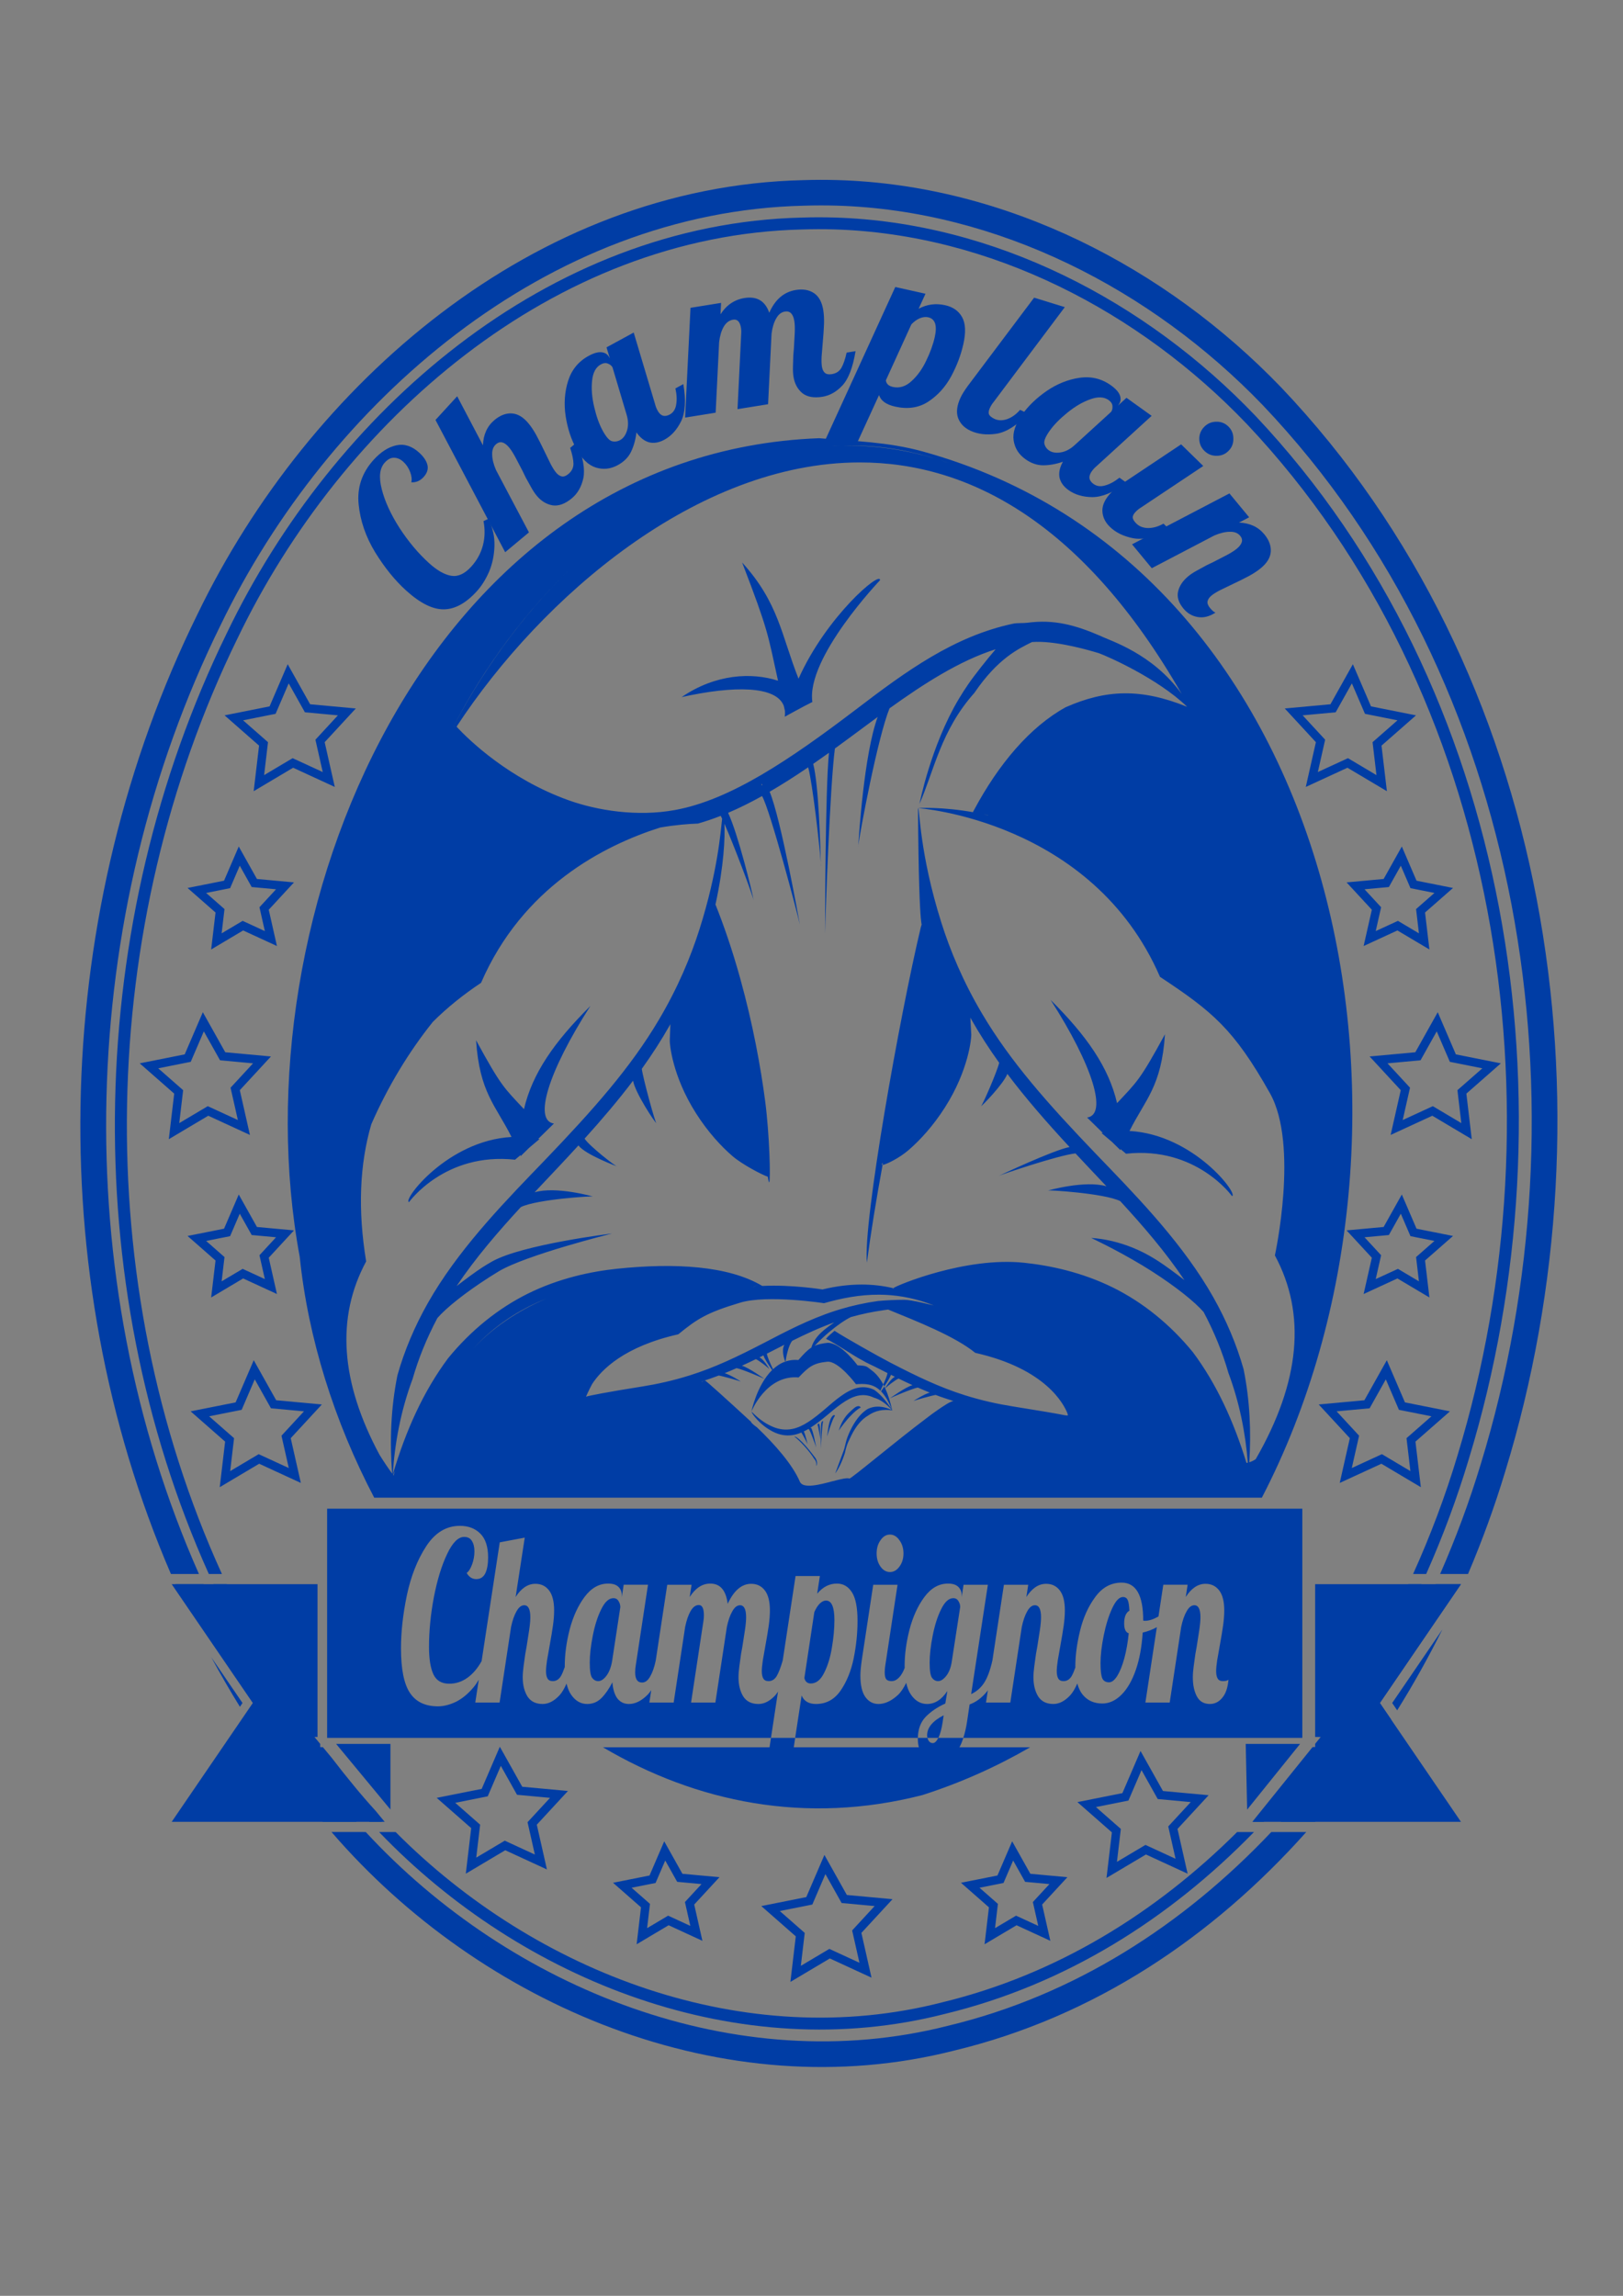 <?xml version="1.0" encoding="UTF-8" standalone="no"?>
<!-- Created with Inkscape (http://www.inkscape.org/) -->

<svg
   width="210mm"
   height="297mm"
   viewBox="0 0 210 297"
   version="1.1"
   id="svg38435"
   inkscape:version="1.1.1 (3bf5ae0d25, 2021-09-20)"
   sodipodi:docname="Logo.svg"
   xmlns:inkscape="http://www.inkscape.org/namespaces/inkscape"
   xmlns:sodipodi="http://sodipodi.sourceforge.net/DTD/sodipodi-0.dtd"
   xmlns="http://www.w3.org/2000/svg"
   xmlns:svg="http://www.w3.org/2000/svg"
   xmlns:rdf="http://www.w3.org/1999/02/22-rdf-syntax-ns#"
   xmlns:cc="http://creativecommons.org/ns#"
   xmlns:dc="http://purl.org/dc/elements/1.1/">
  <rect x="0" y="0" width="210" height="297" fill="#808080" stroke="none"/>
  <title
     id="title38760">Draft Logo</title>
  <sodipodi:namedview
     id="namedview38437"
     pagecolor="#505050"
     bordercolor="#ffffff"
     borderopacity="1"
     inkscape:pageshadow="0"
     inkscape:pageopacity="0"
     inkscape:pagecheckerboard="1"
     inkscape:document-units="mm"
     showgrid="false"
     inkscape:zoom="0.32026164"
     inkscape:cx="1206.8258"
     inkscape:cy="791.54031"
     inkscape:window-width="1920"
     inkscape:window-height="1017"
     inkscape:window-x="-8"
     inkscape:window-y="-8"
     inkscape:window-maximized="1"
     inkscape:current-layer="layer1" />
  <defs
     id="defs38432" />
  <g
     inkscape:label="Layer 1"
     inkscape:groupmode="layer"
     id="layer1">
    <g
       id="g38756"
       transform="matrix(0.166,0,0,0.166,-31.931,170.06)">
      <path
         id="path34110"
         style="color:#000000;fill:#003da5;fill-opacity:1;stroke-width:1;-inkscape-stroke:none"
         d="m 447.334,151.282 v 178.633 h 54.732 291.227 l 5.495,-36.13 c -0.694,1.032 -1.38,2.122 -2.104,2.904 -4.212,4.53 -8.598,6.794 -13.161,6.794 -5.352,0 -9.3,-1.959 -11.845,-5.876 -2.457,-4.04 -3.685,-8.998 -3.685,-14.874 0,-2.571 0.219,-5.447 0.658,-8.63 0.439,-3.305 0.878,-6.488 1.316,-9.549 0.527,-3.06 0.877,-5.019 1.053,-5.876 0.702,-4.285 1.361,-8.508 1.975,-12.67 0.614,-4.162 0.921,-7.529 0.921,-10.1 0,-6.243 -1.58,-9.365 -4.738,-9.365 -2.281,0 -4.299,1.591 -6.054,4.774 -1.755,3.061 -3.159,7.101 -4.212,12.12 l -8.95,58.945 h -18.951 l 9.607,-63.352 c 0.263,-1.469 0.395,-2.999 0.395,-4.591 0,-5.386 -1.316,-8.08 -3.949,-8.08 -2.457,0 -4.606,1.591 -6.449,4.774 -1.755,3.061 -3.159,7.162 -4.212,12.303 l -8.949,58.945 h -18.952 l 1.467,-9.651 c -0.98,1.448 -1.99,2.731 -3.046,3.775 -4.738,4.652 -9.52,6.978 -14.345,6.978 -3.685,0 -6.669,-1.408 -8.95,-4.224 -2.193,-2.938 -3.509,-7.162 -3.948,-12.67 -2.545,5.019 -5.396,9.121 -8.555,12.304 -3.071,3.06 -6.756,4.59 -11.056,4.59 -5.001,0 -9.169,-2.387 -12.503,-7.161 -1.593,-2.28 -2.779,-5.216 -3.611,-8.726 -1.722,3.88 -3.534,6.999 -5.469,9.093 -4.212,4.53 -8.599,6.794 -13.162,6.794 -5.352,0 -9.3,-1.959 -11.845,-5.876 -2.457,-4.04 -3.685,-8.998 -3.685,-14.874 0,-2.571 0.219,-5.447 0.658,-8.63 0.439,-3.305 0.878,-6.488 1.317,-9.549 0.526,-3.06 0.877,-5.019 1.053,-5.876 0.702,-4.285 1.36,-8.508 1.974,-12.67 0.614,-4.162 0.921,-7.529 0.921,-10.1 0,-6.243 -1.579,-9.365 -4.738,-9.365 -2.281,0 -4.299,1.591 -6.054,4.774 -1.755,3.061 -3.159,7.101 -4.212,12.12 l -8.949,58.945 h -18.952 l 2.718,-17.785 c -1.234,2.084 -2.548,4.072 -4.034,5.849 -4.299,5.142 -8.905,8.936 -13.819,11.385 -4.913,2.326 -9.564,3.489 -13.951,3.489 -9.915,0 -17.197,-3.489 -21.847,-10.467 -4.65,-6.978 -6.975,-18.547 -6.975,-34.706 0,-12.854 1.535,-26.688 4.606,-41.501 3.159,-14.813 8.159,-27.484 15.003,-38.012 6.931,-10.651 15.705,-15.976 26.322,-15.976 6.581,0 11.889,2.02 15.925,6.06 4.036,4.04 6.054,10.222 6.054,18.547 0,5.264 -0.746,9.426 -2.238,12.486 -1.492,2.938 -3.817,4.407 -6.976,4.407 -3.159,0 -5.659,-1.591 -7.501,-4.774 1.579,-1.102 2.983,-3.305 4.211,-6.611 1.228,-3.305 1.843,-6.733 1.843,-10.283 0,-3.305 -0.658,-5.999 -1.974,-8.08 -1.229,-2.081 -3.247,-3.122 -6.054,-3.122 -4.65,0 -9.081,4.469 -13.293,13.405 -4.211,8.814 -7.633,19.954 -10.266,33.421 -2.545,13.466 -3.816,26.443 -3.816,38.929 0,9.304 1.141,16.405 3.422,21.302 2.281,4.897 6.404,7.345 12.371,7.345 5.176,0 9.959,-1.591 14.346,-4.774 4.183,-3.035 7.789,-7.332 10.855,-12.815 l 14.151,-92.59 19.478,-3.673 -7.107,46.275 c 4.387,-6.855 9.52,-10.284 15.398,-10.284 4.475,0 8.028,1.714 10.66,5.142 2.632,3.428 3.948,8.631 3.948,15.609 0,3.55 -0.307,7.528 -0.921,11.936 -0.614,4.285 -1.492,9.549 -2.632,15.792 -0.702,3.795 -1.36,7.529 -1.974,11.201 -0.526,3.55 -0.789,6.366 -0.789,8.447 0,2.448 0.395,4.346 1.184,5.693 0.79,1.347 2.15,2.02 4.08,2.02 2.632,0 4.738,-1.286 6.317,-3.857 1.019,-1.738 2.039,-4.28 3.058,-7.191 0,-0.248 -0.031,-0.453 -0.031,-0.704 0,-9.059 1.272,-18.547 3.817,-28.463 2.632,-10.039 6.493,-18.486 11.582,-25.341 5.177,-6.978 11.318,-10.467 18.425,-10.467 3.597,0 6.273,0.857 8.028,2.571 1.755,1.714 2.633,3.979 2.633,6.794 v 1.285 l 1.447,-9.732 h 18.952 l -9.476,62.434 c -0.351,1.837 -0.526,3.795 -0.526,5.876 0,5.264 1.799,7.896 5.396,7.896 2.457,0 4.563,-1.591 6.317,-4.774 1.835,-3.169 3.275,-7.316 4.327,-12.428 l 8.965,-59.005 h 18.952 l -1.448,9.549 c 4.475,-6.978 9.827,-10.467 16.056,-10.467 7.721,0 12.24,5.264 13.556,15.792 4.826,-10.405 10.924,-15.609 18.294,-15.609 4.475,0 8.028,1.714 10.66,5.142 2.632,3.428 3.948,8.631 3.948,15.609 0,3.55 -0.307,7.528 -0.921,11.936 -0.614,4.285 -1.492,9.549 -2.632,15.792 -0.702,3.795 -1.36,7.529 -1.974,11.201 -0.526,3.55 -0.79,6.366 -0.79,8.447 0,2.448 0.395,4.346 1.185,5.693 0.79,1.347 2.15,2.02 4.08,2.02 2.632,0 4.738,-1.286 6.317,-3.857 1.579,-2.693 3.159,-6.794 4.738,-12.303 v 0 l 9.998,-65.74 h 18.951 l -2.106,13.772 c 4.387,-5.264 9.52,-7.896 15.399,-7.896 4.914,0 8.818,2.265 11.714,6.795 2.895,4.529 4.343,11.936 4.343,22.219 0,9.671 -1.009,19.465 -3.027,29.381 -2.018,9.793 -5.44,18.18 -10.266,25.158 -4.826,6.856 -11.187,10.283 -19.083,10.283 -5.616,0 -9.344,-2.203 -11.187,-6.61 l -5.047,33.042 h 95.637 c 0.111,-6.707 2.089,-12.168 6.011,-16.332 4.036,-4.162 9.169,-7.651 15.399,-10.467 l 1.579,-9.733 c -4.475,6.733 -9.739,10.1 -15.793,10.1 -5.001,0 -9.169,-2.387 -12.503,-7.161 -1.688,-2.417 -2.941,-5.535 -3.774,-9.331 -1.971,4.057 -4.121,7.291 -6.492,9.515 -5.089,4.652 -10.134,6.978 -15.135,6.978 -4.212,0 -7.633,-1.836 -10.266,-5.509 -2.545,-3.673 -3.817,-9.181 -3.817,-16.527 0,-3.061 0.351,-7.04 1.053,-11.936 l 8.949,-58.945 h 18.952 l -9.476,62.434 c -0.351,1.837 -0.526,3.795 -0.526,5.876 0,2.449 0.395,4.224 1.185,5.325 0.877,0.98 2.281,1.469 4.211,1.469 2.545,0 4.913,-1.47 7.107,-4.407 1.229,-1.714 2.244,-3.727 3.087,-5.979 -0.01,-0.475 -0.06,-0.878 -0.06,-1.366 0,-9.059 1.272,-18.547 3.816,-28.463 2.632,-10.039 6.493,-18.486 11.582,-25.341 5.177,-6.978 11.319,-10.467 18.425,-10.467 3.597,0 6.273,0.857 8.028,2.571 1.755,1.714 2.632,3.979 2.632,6.794 v 1.102 l 1.448,-9.549 h 18.951 l -13.029,85.205 c 4.211,-1.959 7.589,-4.897 10.133,-8.815 2.537,-3.906 4.681,-9.704 6.433,-17.383 l 8.966,-59.007 h 18.952 l -1.448,9.549 c 4.387,-6.855 9.52,-10.284 15.398,-10.284 4.475,0 8.028,1.714 10.66,5.142 2.632,3.428 3.948,8.631 3.948,15.609 0,3.55 -0.307,7.528 -0.921,11.936 -0.614,4.285 -1.492,9.549 -2.633,15.792 -0.702,3.795 -1.36,7.529 -1.974,11.201 -0.526,3.55 -0.789,6.366 -0.789,8.447 0,2.448 0.395,4.346 1.185,5.693 0.789,1.347 2.149,2.02 4.08,2.02 2.632,0 4.738,-1.286 6.317,-3.857 0.98,-1.671 1.96,-4.077 2.94,-6.831 0,-0.309 -0.044,-0.566 -0.044,-0.881 0,-8.325 1.228,-17.567 3.685,-27.729 2.457,-10.161 6.405,-18.913 11.845,-26.259 5.44,-7.468 12.284,-11.201 20.531,-11.201 11.231,0 16.846,9.793 16.846,29.381 v 0.184 c 0.263,0.122 0.746,0.183 1.447,0.183 2.896,0 6.23,-1.041 10.003,-3.122 0.162,-0.095 0.303,-0.216 0.465,-0.312 l 3.747,-24.662 h 18.952 l -1.448,9.549 c 4.387,-6.855 9.52,-10.284 15.399,-10.284 4.475,0 8.028,1.714 10.66,5.142 2.632,3.428 3.948,8.631 3.948,15.609 0,3.55 -0.307,7.528 -0.921,11.936 -0.614,4.285 -1.491,9.549 -2.632,15.792 -0.702,3.795 -1.361,7.529 -1.975,11.201 -0.526,3.55 -0.79,6.366 -0.79,8.447 0,2.448 0.395,4.346 1.185,5.693 0.79,1.347 2.15,2.02 4.08,2.02 2.106,0 3.553,-0.367 4.343,-1.102 -0.527,6.243 -2.15,10.956 -4.869,14.139 -2.632,3.183 -5.835,4.774 -9.608,4.774 -4.65,0 -8.028,-1.959 -10.134,-5.876 -2.106,-3.917 -3.158,-8.875 -3.158,-14.874 0,-2.571 0.219,-5.447 0.658,-8.63 0.439,-3.305 0.878,-6.488 1.316,-9.549 0.526,-3.06 0.877,-5.019 1.052,-5.876 0.702,-4.285 1.36,-8.508 1.974,-12.67 0.614,-4.162 0.922,-7.529 0.922,-10.1 0,-6.243 -1.579,-9.365 -4.738,-9.365 -2.281,0 -4.299,1.591 -6.054,4.774 -1.755,3.061 -3.159,7.101 -4.212,12.12 l -8.95,58.945 h -18.952 l 8.925,-58.742 c -3.418,1.883 -7.085,3.303 -11.031,4.203 -0.702,11.14 -2.501,20.873 -5.396,29.197 -2.895,8.325 -6.624,14.752 -11.187,19.282 -4.562,4.529 -9.52,6.794 -14.872,6.794 -6.493,0 -11.625,-2.326 -15.398,-6.978 -1.812,-2.235 -3.164,-5.128 -4.106,-8.606 -1.731,3.914 -3.555,7.051 -5.502,9.157 -4.212,4.53 -8.599,6.794 -13.161,6.794 -5.352,0 -9.3,-1.959 -11.845,-5.876 -2.457,-4.04 -3.685,-8.998 -3.685,-14.874 0,-2.571 0.22,-5.447 0.659,-8.63 0.438,-3.305 0.877,-6.488 1.315,-9.549 0.526,-3.06 0.878,-5.019 1.053,-5.876 0.702,-4.285 1.359,-8.508 1.974,-12.67 0.614,-4.162 0.921,-7.529 0.921,-10.1 0,-6.243 -1.579,-9.365 -4.738,-9.365 -2.281,0 -4.299,1.591 -6.054,4.774 -1.755,3.061 -3.159,7.101 -4.212,12.12 l -8.949,58.945 h -18.952 l 1.466,-9.649 c -0.188,0.257 -0.353,0.591 -0.545,0.835 -4.036,5.019 -8.598,8.447 -13.687,10.283 l -1.975,13.222 c -0.737,4.991 -1.751,9.171 -2.938,12.843 h 209.422 54.821 v -178.633 z m 495.92,178.633 h -19.534 c -1.373,2.686 -2.788,4.051 -4.245,4.051 -1.404,0 -2.501,-0.612 -3.29,-1.836 -0.437,-0.678 -0.724,-1.425 -0.919,-2.215 h -7.46 c 0,0.195 -0.043,0.365 -0.043,0.562 0,5.754 1.404,10.161 4.212,13.221 2.808,3.061 6.317,4.591 10.529,4.591 5.44,0 10.31,-2.265 14.609,-6.795 2.492,-2.555 4.505,-6.516 6.142,-11.58 z m -27.988,0 h 8.454 c 0.032,-0.064 0.066,-0.107 0.099,-0.172 1.404,-2.816 2.5,-6.856 3.29,-12.12 l 0.79,-5.325 c -8.598,4.407 -12.898,9.61 -12.898,15.609 0,0.71 0.107,1.371 0.265,2.008 z m -103.097,0 h -18.875 l -2.795,18.375 19.873,-6.61 z m 73.879,-158.462 c 2.895,0 5.352,1.469 7.37,4.407 2.106,2.816 3.159,6.244 3.159,10.284 0,4.04 -1.053,7.467 -3.159,10.283 -2.018,2.816 -4.475,4.223 -7.37,4.223 -2.895,0 -5.352,-1.408 -7.37,-4.223 -2.018,-2.816 -3.027,-6.243 -3.027,-10.283 0,-4.04 1.009,-7.468 3.027,-10.284 2.018,-2.938 4.475,-4.407 7.37,-4.407 z m 181.621,48.662 c -2.895,0 -5.703,2.938 -8.423,8.815 -2.72,5.876 -4.913,12.915 -6.58,21.117 -1.667,8.202 -2.501,15.425 -2.501,21.669 0,5.876 0.482,9.855 1.448,11.936 0.965,1.959 2.72,2.938 5.264,2.938 2.106,0 4.212,-1.653 6.317,-4.958 2.106,-3.428 3.948,-8.018 5.528,-13.772 1.579,-5.876 2.72,-12.365 3.421,-19.465 -2.369,-0.735 -3.553,-3.305 -3.553,-7.712 0,-5.019 1.36,-8.325 4.08,-9.916 -0.176,-4.04 -0.614,-6.795 -1.316,-8.264 -0.702,-1.591 -1.93,-2.387 -3.685,-2.387 z m -397.197,0.918 c -3.509,0 -6.668,2.877 -9.476,8.63 -2.808,5.631 -5.001,12.487 -6.58,20.567 -1.579,7.957 -2.369,14.997 -2.369,21.117 0,6.121 0.614,10.038 1.842,11.752 1.316,1.714 2.896,2.571 4.738,2.571 2.193,0 4.343,-1.408 6.449,-4.223 2.193,-2.938 3.685,-6.917 4.475,-11.936 l 6.317,-41.5 c 0,-1.591 -0.439,-3.122 -1.316,-4.591 -0.877,-1.591 -2.237,-2.387 -4.08,-2.387 z m 264.93,0 c -3.51,0 -6.668,2.877 -9.476,8.63 -2.808,5.631 -5.001,12.487 -6.58,20.567 -1.579,7.957 -2.37,14.997 -2.37,21.117 0,6.121 0.614,10.038 1.843,11.752 1.316,1.714 2.896,2.571 4.738,2.571 2.018,0 4.079,-1.286 6.185,-3.857 2.106,-2.571 3.554,-6.059 4.343,-10.467 l 6.713,-43.521 c 0,-1.469 -0.439,-2.938 -1.316,-4.407 -0.877,-1.591 -2.237,-2.387 -4.08,-2.387 z m -99.233,1.836 c -1.579,0 -3.202,0.796 -4.869,2.387 -1.579,1.591 -2.983,3.795 -4.212,6.61 l -7.765,51.416 c 0.702,2.816 2.369,4.224 5.001,4.224 4.211,0 7.677,-2.754 10.397,-8.263 2.808,-5.509 4.826,-12.059 6.054,-19.649 1.316,-7.712 1.974,-14.874 1.974,-21.484 0,-10.161 -2.194,-15.241 -6.581,-15.241 z" />
      <path
         id="path47808"
         style="color:#000000;fill:#003da5;stroke-width:1;-inkscape-stroke:none"
         d="m 831.909,-884.309 c -4.398,0.01 -8.803,0.082 -13.215,0.226 -209.896,4.724 -385.504,158.66 -472.281,338.016 -113.347,229.994 -122.476,512.511 -20.826,748.244 h 21.833 c -102.741,-231.781 -95.093,-512.321 16.892,-739.5 l 0.016,-0.031 0.016,-0.033 c 84.134,-173.891 254.447,-322.284 454.832,-326.776 h 0.051 0.053 c 8.428,-0.275 16.835,-0.285 25.217,-0.037 h 0.01 c 125.702,3.717 245.315,65.313 331.953,155.318 205.043,215.484 255.66,546.965 169.965,825.808 l -0.011,0.021 -0.01,0.021 c -8.689,28.723 -19.264,57.249 -31.537,85.213 h 21.75 c 11.111,-26.134 20.772,-52.696 28.852,-79.402 87.641,-285.176 36.357,-623.729 -174.578,-845.401 l -0.018,-0.018 -0.019,-0.021 c -89.839,-93.348 -214.005,-157.603 -345.768,-161.459 -4.382,-0.128 -8.772,-0.189 -13.17,-0.183 z M 329.034,210.113 c 0.828,1.865 1.684,3.718 2.525,5.577 l 59.419,87.027 -7.013,10.271 c 17.809,28.151 37.453,55.269 59.012,81.105 0.34,0.414 0.701,0.813 1.042,1.226 h 26.218 c -4.039,-4.565 -8.012,-9.181 -11.873,-13.878 l -0.024,-0.029 -0.026,-0.027 C 414.672,329.094 378.959,271.357 351.006,210.113 Z m 982.332,0 c -30.422,67.219 -71.047,130.802 -120.744,185.205 h 26.824 c 21.611,-25.023 41.399,-51.719 59.298,-79.636 l -8.853,-12.966 63.227,-92.604 z m 5.255,35.307 -39.119,57.296 3.894,5.703 c 12.77,-20.44 24.494,-41.51 35.225,-62.999 z m -959.545,21.716 c 7.06,13.034 14.476,25.888 22.279,38.529 l 2.014,-2.95 z m 93.689,136.119 C 567.33,538.603 756.815,619.127 935.913,573.637 1045.352,547.347 1137.821,484.784 1210.541,403.256 h -27.265 c -68.385,72.309 -153.275,127.297 -252.067,151.02 l -0.064,0.016 -0.062,0.016 C 766.444,596.162 590.304,525.491 477.444,403.255 Z" />
      <path
         id="path29444"
         style="color:#000000;fill:#003da5;fill-opacity:1;stroke-width:1;-inkscape-stroke:none"
         d="m 480.366,395.318 h 11.845 l -7.05,-8.517 c -5.813,-6.409 -11.498,-12.923 -16.949,-19.609 l -0.011,-0.013 -0.011,-0.013 c -5.867,-7.088 -11.57,-14.289 -17.141,-21.575 l -7.002,-8.458 h -2.102 v -2.539 l -4.468,-5.399 h 1.41 c -27.041,-37.527 -50.311,-77.436 -69.866,-119.08 h -10.294 c 26.929,58.137 60.991,113.02 102.323,162.952 6.197,7.6 12.662,15.005 19.317,22.253 z" />
      <path
         id="path29440"
         style="color:#000000;fill:#003da5;stroke-width:1;-inkscape-stroke:none"
         d="m 1169.783,403.256 h -12.942 v -0.175 c -63.627,63.384 -141.011,111.345 -230.172,132.933 l -0.029,0.011 -0.031,0.011 C 773.319,575.329 610.278,513.564 500.709,403.257 h -12.863 c 111.615,116.475 280.974,182.771 441.042,141.746 94.074,-22.788 175.059,-74.141 240.897,-141.746 z" />
      <path
         id="path29436"
         style="color:#000000;fill:#003da5;fill-opacity:1;stroke-width:1;-inkscape-stroke:none"
         d="m 1300.346,210.113 h -10.21 c -19.446,41.713 -42.887,81.884 -70.104,119.08 h 2.279 l -4.328,5.371 v 2.566 h -2.068 l -46.896,58.188 h 8.348 c 50.715,-54 92.011,-117.719 122.98,-185.205 z" />
      <path
         id="path29432"
         style="color:#000000;fill:#003da5;stroke-width:1;-inkscape-stroke:none"
         d="m 830.249,-855.119 c -4.177,0.01 -8.361,0.079 -12.55,0.217 -198.979,4.517 -366.09,152.012 -448.658,324.088 -110.227,225.499 -117.029,503.741 -13.915,732.99 h 10.207 c -103.649,-227.371 -97.552,-504.751 12.05,-728.948 l 0.011,-0.016 0.011,-0.016 c 81.358,-169.552 246.029,-314.442 440.561,-318.838 h 0.024 0.024 c 8.185,-0.27 16.349,-0.281 24.486,-0.039 h -0.011 c 122.063,3.629 237.921,63.871 321.814,151.766 198.113,209.946 246.83,532.312 164.152,803.576 v 0.011 0.011 c -9.369,31.23 -20.977,62.235 -34.653,92.499 h 10.191 c 13.096,-29.434 24.235,-59.533 33.321,-89.818 v -0.013 c 83.566,-274.195 34.55,-599.81 -166.299,-812.639 l -0.011,-0.011 -0.011,-0.011 c -85.371,-89.444 -203.343,-150.932 -328.236,-154.628 -4.162,-0.123 -8.332,-0.182 -12.509,-0.175 z" />
      <g
         id="g47848"
         transform="translate(-7202.996,1717.266)"
         style="fill:none">
        <path
           sodipodi:type="star"
           style="opacity:1;fill:none;fill-opacity:1;stroke:#003da5;stroke-width:56.675;stroke-miterlimit:4;stroke-dasharray:none;stroke-opacity:1"
           id="path47838"
           inkscape:flatsided="false"
           sodipodi:sides="5"
           sodipodi:cx="30975"
           sodipodi:cy="-8200"
           sodipodi:r1="309.23291"
           sodipodi:r2="154.61646"
           sodipodi:arg1="-2.8797933"
           sodipodi:arg2="-2.2514747"
           inkscape:rounded="0"
           inkscape:randomized="0"
           transform="matrix(0.117,0,0,0.117,3959.654,-1079.014)"
           inkscape:transform-center-x="0.3155756"
           inkscape:transform-center-y="-1.5603214"
           d="m 30676.304,-8280.035 201.393,-40.124 81.119,-188.649 100.394,179.137 204.484,18.853 -139.346,150.837 45.259,200.301 -186.515,-85.915 -176.512,104.94 24.073,-203.935 z" />
        <path
           sodipodi:type="star"
           style="opacity:1;fill:none;fill-opacity:1;stroke:#003da5;stroke-width:44.079;stroke-miterlimit:4;stroke-dasharray:none;stroke-opacity:1"
           id="path47840"
           inkscape:flatsided="false"
           sodipodi:sides="5"
           sodipodi:cx="30975"
           sodipodi:cy="-8200"
           sodipodi:r1="309.23291"
           sodipodi:r2="154.61646"
           sodipodi:arg1="-2.8797933"
           sodipodi:arg2="-2.2514747"
           inkscape:rounded="0"
           inkscape:randomized="0"
           transform="matrix(0.15,0,0,0.15,2976.164,-940.302)"
           inkscape:transform-center-x="0.40563463"
           inkscape:transform-center-y="-2.0062216"
           d="m 30676.304,-8280.035 201.393,-40.124 81.119,-188.649 100.394,179.137 204.484,18.853 -139.346,150.837 45.259,200.301 -186.515,-85.915 -176.512,104.94 24.073,-203.935 z" />
        <path
           sodipodi:type="star"
           style="opacity:1;fill:none;fill-opacity:1;stroke:#003da5;stroke-width:56.675;stroke-miterlimit:4;stroke-dasharray:none;stroke-opacity:1"
           id="path47842"
           inkscape:flatsided="false"
           sodipodi:sides="5"
           sodipodi:cx="30975"
           sodipodi:cy="-8200"
           sodipodi:r1="309.23291"
           sodipodi:r2="154.61646"
           sodipodi:arg1="-2.8797933"
           sodipodi:arg2="-2.2514747"
           inkscape:rounded="0"
           inkscape:randomized="0"
           transform="matrix(0.117,0,0,0.117,3959.654,-807.816)"
           inkscape:transform-center-x="0.3155756"
           inkscape:transform-center-y="-1.5603214"
           d="m 30676.304,-8280.035 201.393,-40.124 81.119,-188.649 100.394,179.137 204.484,18.853 -139.346,150.837 45.259,200.301 -186.515,-85.915 -176.512,104.94 24.073,-203.935 z" />
        <path
           sodipodi:type="star"
           style="opacity:1;fill:none;fill-opacity:1;stroke:#003da5;stroke-width:44.079;stroke-miterlimit:4;stroke-dasharray:none;stroke-opacity:1"
           id="path47844"
           inkscape:flatsided="false"
           sodipodi:sides="5"
           sodipodi:cx="30975"
           sodipodi:cy="-8200"
           sodipodi:r1="309.23291"
           sodipodi:r2="154.61646"
           sodipodi:arg1="-2.8797933"
           sodipodi:arg2="-2.2514747"
           inkscape:rounded="0"
           inkscape:randomized="0"
           transform="matrix(0.15,0,0,0.15,2910.018,-669.104)"
           inkscape:transform-center-x="0.40563463"
           inkscape:transform-center-y="-2.0062216"
           d="m 30676.304,-8280.035 201.393,-40.124 81.119,-188.649 100.394,179.137 204.484,18.853 -139.346,150.837 45.259,200.301 -186.515,-85.915 -176.512,104.94 24.073,-203.935 z" />
        <path
           sodipodi:type="star"
           style="opacity:1;fill:none;fill-opacity:1;stroke:#003da5;stroke-width:44.079;stroke-miterlimit:4;stroke-dasharray:none;stroke-opacity:1"
           id="path47846"
           inkscape:flatsided="false"
           sodipodi:sides="5"
           sodipodi:cx="30975"
           sodipodi:cy="-8200"
           sodipodi:r1="309.23291"
           sodipodi:r2="154.61646"
           sodipodi:arg1="-2.8797933"
           sodipodi:arg2="-2.2514747"
           inkscape:rounded="0"
           inkscape:randomized="0"
           transform="matrix(0.15,0,0,0.15,2949.706,-397.906)"
           inkscape:transform-center-x="0.40563463"
           inkscape:transform-center-y="-2.0062216"
           d="m 30676.304,-8280.035 201.393,-40.124 81.119,-188.649 100.394,179.137 204.484,18.853 -139.346,150.837 45.259,200.301 -186.515,-85.915 -176.512,104.94 24.073,-203.935 z" />
      </g>
      <g
         id="g47798"
         transform="translate(-7202.996,1717.266)"
         style="fill:none">
        <path
           sodipodi:type="star"
           style="opacity:1;fill:none;fill-opacity:1;stroke:#003da5;stroke-width:56.675;stroke-miterlimit:4;stroke-dasharray:none;stroke-opacity:1"
           id="path47788"
           inkscape:flatsided="false"
           sodipodi:sides="5"
           sodipodi:cx="30975"
           sodipodi:cy="-8200"
           sodipodi:r1="309.23291"
           sodipodi:r2="154.61646"
           sodipodi:arg1="-2.8797933"
           sodipodi:arg2="-2.2514747"
           inkscape:rounded="0"
           inkscape:randomized="0"
           transform="matrix(-0.117,0,0,0.117,12109.804,-1079.014)"
           inkscape:transform-center-x="-0.31564009"
           inkscape:transform-center-y="-1.5603214"
           d="m 30676.304,-8280.035 201.393,-40.124 81.119,-188.649 100.394,179.137 204.484,18.853 -139.346,150.837 45.259,200.301 -186.515,-85.915 -176.512,104.94 24.073,-203.935 z" />
        <path
           sodipodi:type="star"
           style="opacity:1;fill:none;fill-opacity:1;stroke:#003da5;stroke-width:44.079;stroke-miterlimit:4;stroke-dasharray:none;stroke-opacity:1"
           id="path47790"
           inkscape:flatsided="false"
           sodipodi:sides="5"
           sodipodi:cx="30975"
           sodipodi:cy="-8200"
           sodipodi:r1="309.23291"
           sodipodi:r2="154.61646"
           sodipodi:arg1="-2.8797933"
           sodipodi:arg2="-2.2514747"
           inkscape:rounded="0"
           inkscape:randomized="0"
           transform="matrix(-0.15,0,0,0.15,13093.294,-940.302)"
           inkscape:transform-center-x="-0.40539912"
           inkscape:transform-center-y="-2.0062216"
           d="m 30676.304,-8280.035 201.393,-40.124 81.119,-188.649 100.394,179.137 204.484,18.853 -139.346,150.837 45.259,200.301 -186.515,-85.915 -176.512,104.94 24.073,-203.935 z" />
        <path
           sodipodi:type="star"
           style="opacity:1;fill:none;fill-opacity:1;stroke:#003da5;stroke-width:56.675;stroke-miterlimit:4;stroke-dasharray:none;stroke-opacity:1"
           id="path47792"
           inkscape:flatsided="false"
           sodipodi:sides="5"
           sodipodi:cx="30975"
           sodipodi:cy="-8200"
           sodipodi:r1="309.23291"
           sodipodi:r2="154.61646"
           sodipodi:arg1="-2.8797933"
           sodipodi:arg2="-2.2514747"
           inkscape:rounded="0"
           inkscape:randomized="0"
           transform="matrix(-0.117,0,0,0.117,12109.804,-807.816)"
           inkscape:transform-center-x="-0.31564009"
           inkscape:transform-center-y="-1.5603214"
           d="m 30676.304,-8280.035 201.393,-40.124 81.119,-188.649 100.394,179.137 204.484,18.853 -139.346,150.837 45.259,200.301 -186.515,-85.915 -176.512,104.94 24.073,-203.935 z" />
        <path
           sodipodi:type="star"
           style="opacity:1;fill:none;fill-opacity:1;stroke:#003da5;stroke-width:44.079;stroke-miterlimit:4;stroke-dasharray:none;stroke-opacity:1"
           id="path47794"
           inkscape:flatsided="false"
           sodipodi:sides="5"
           sodipodi:cx="30975"
           sodipodi:cy="-8200"
           sodipodi:r1="309.23291"
           sodipodi:r2="154.61646"
           sodipodi:arg1="-2.8797933"
           sodipodi:arg2="-2.2514747"
           inkscape:rounded="0"
           inkscape:randomized="0"
           transform="matrix(-0.15,0,0,0.15,13159.44,-669.104)"
           inkscape:transform-center-x="-0.40559912"
           inkscape:transform-center-y="-2.0062216"
           d="m 30676.304,-8280.035 201.393,-40.124 81.119,-188.649 100.394,179.137 204.484,18.853 -139.346,150.837 45.259,200.301 -186.515,-85.915 -176.512,104.94 24.073,-203.935 z" />
        <path
           sodipodi:type="star"
           style="opacity:1;fill:none;fill-opacity:1;stroke:#003da5;stroke-width:44.079;stroke-miterlimit:4;stroke-dasharray:none;stroke-opacity:1"
           id="path47796"
           inkscape:flatsided="false"
           sodipodi:sides="5"
           sodipodi:cx="30975"
           sodipodi:cy="-8200"
           sodipodi:r1="309.23291"
           sodipodi:r2="154.61646"
           sodipodi:arg1="-2.8797933"
           sodipodi:arg2="-2.2514747"
           inkscape:rounded="0"
           inkscape:randomized="0"
           transform="matrix(-0.15,0,0,0.15,13119.753,-397.906)"
           inkscape:transform-center-x="-0.40609912"
           inkscape:transform-center-y="-2.0062216"
           d="m 30676.304,-8280.035 201.393,-40.124 81.119,-188.649 100.394,179.137 204.484,18.853 -139.346,150.837 45.259,200.301 -186.515,-85.915 -176.512,104.94 24.073,-203.935 z" />
      </g>
      <path
         sodipodi:type="star"
         style="opacity:1;fill:#ffffff;fill-opacity:1;stroke:#003da5;stroke-opacity:1"
         id="path47800"
         inkscape:flatsided="false"
         sodipodi:sides="5"
         sodipodi:cx="30975"
         sodipodi:cy="-8200"
         sodipodi:r1="309.23291"
         sodipodi:r2="154.61646"
         sodipodi:arg1="-2.8797933"
         sodipodi:arg2="-2.2514747"
         inkscape:rounded="0"
         inkscape:randomized="0"
         transform="matrix(0.15,0,0,0.15,-4088.702,856.202)"
         inkscape:transform-center-x="0.40563463"
         inkscape:transform-center-y="-2.0062216"
         d="m 30676.304,-8280.035 201.393,-40.124 81.119,-188.649 100.394,179.137 204.484,18.853 -139.346,150.837 45.259,200.301 -186.515,-85.915 -176.512,104.94 24.073,-203.935 z" />
      <path
         sodipodi:type="star"
         style="opacity:1;fill:#ffffff;fill-opacity:1;stroke:#003da5;stroke-opacity:1"
         id="path47802"
         inkscape:flatsided="false"
         sodipodi:sides="5"
         sodipodi:cx="30975"
         sodipodi:cy="-8200"
         sodipodi:r1="309.23291"
         sodipodi:r2="154.61646"
         sodipodi:arg1="-2.8797933"
         sodipodi:arg2="-2.2514747"
         inkscape:rounded="0"
         inkscape:randomized="0"
         transform="matrix(0.117,0,0,0.117,-3108.519,667.573)"
         inkscape:transform-center-x="0.3155756"
         inkscape:transform-center-y="-1.5603214"
         d="m 30676.304,-8280.035 201.393,-40.124 81.119,-188.649 100.394,179.137 204.484,18.853 -139.346,150.837 45.259,200.301 -186.515,-85.915 -176.512,104.94 24.073,-203.935 z" />
      <path
         sodipodi:type="star"
         style="opacity:1;fill:#ffffff;fill-opacity:1;stroke:#003da5;stroke-opacity:1"
         id="path47804"
         inkscape:flatsided="false"
         sodipodi:sides="5"
         sodipodi:cx="30975"
         sodipodi:cy="-8200"
         sodipodi:r1="309.23291"
         sodipodi:r2="154.61646"
         sodipodi:arg1="-2.8797933"
         sodipodi:arg2="-2.2514747"
         inkscape:rounded="0"
         inkscape:randomized="0"
         transform="matrix(-0.15,0,0,0.15,5750.286,856.202)"
         inkscape:transform-center-x="0.40563463"
         inkscape:transform-center-y="-2.0062216"
         d="m 30676.304,-8280.035 201.393,-40.124 81.119,-188.649 100.394,179.137 204.484,18.853 -139.346,150.837 45.259,200.301 -186.515,-85.915 -176.512,104.94 24.073,-203.935 z" />
      <path
         sodipodi:type="star"
         style="opacity:1;fill:#ffffff;fill-opacity:1;stroke:#003da5;stroke-opacity:1"
         id="path47806"
         inkscape:flatsided="false"
         sodipodi:sides="5"
         sodipodi:cx="30975"
         sodipodi:cy="-8200"
         sodipodi:r1="309.23291"
         sodipodi:r2="154.61646"
         sodipodi:arg1="-2.8797933"
         sodipodi:arg2="-2.2514747"
         inkscape:rounded="0"
         inkscape:randomized="0"
         transform="matrix(-0.117,0,0,0.117,4770.103,667.573)"
         inkscape:transform-center-x="0.3155756"
         inkscape:transform-center-y="-1.5603214"
         d="m 30676.304,-8280.035 201.393,-40.124 81.119,-188.649 100.394,179.137 204.484,18.853 -139.346,150.837 45.259,200.301 -186.515,-85.915 -176.512,104.94 24.073,-203.935 z" />
      <path
         id="path47816"
         style="fill:#003da5;fill-opacity:1;stroke:none;stroke-width:0.368px;stroke-linecap:butt;stroke-linejoin:miter;stroke-opacity:1"
         d="m 830.793,-682.954 c -305.65,11.527 -454.243,371.682 -404.811,637.991 6.516,63.225 26.832,128.095 58.059,187.668 h 691.875 c 148.849,-286.807 62.824,-725.336 -264.601,-815.402 -26.841,-7.383 -53.681,-7.993 -80.522,-10.258 z m 28.538,5.683 c 22.866,0.497 44.746,4.504 65.545,11.298 2.373,0.775 4.743,1.554 7.087,2.402 -2.36,-0.826 -4.719,-1.652 -7.087,-2.402 -25.164,-7.965 -50.79,-11.61 -76.399,-11.273 v 0 c -2.45,0.032 -4.898,0.153 -7.347,0.258 0.634,-0.033 1.26,-0.099 1.895,-0.128 l 5.441,-0.131 v 0 c 3.645,-0.095 7.266,-0.103 10.864,-0.024 z m 2.958,13.19 c 86.472,-0.113 175.451,48.555 251.158,180.449 -22.849,-31.675 -55.694,-41.403 -63.125,-45.161 -19.902,-8.607 -36.395,-13.125 -57.248,-10.341 -2.952,0.395 -7.946,0.073 -10.877,0.686 -46.158,9.789 -83.365,36.874 -122.487,66.766 -51.554,39.184 -98.041,70.669 -141.322,78.496 -29.235,5.347 -60.447,0.436 -82.977,-7.667 -46.711,-16.777 -77.825,-47.228 -87.036,-57.115 l 0.07,-0.557 c 66.428,-101.027 187.46,-205.392 313.844,-205.557 z m -134.362,17.568 c -0.539,0.27 -1.075,0.551 -1.613,0.825 0.539,-0.273 1.073,-0.555 1.613,-0.825 z m -9.847,5.14 c -1.288,0.701 -2.571,1.425 -3.855,2.146 1.284,-0.718 2.562,-1.445 3.855,-2.146 z m -9.773,5.525 c -1.802,1.06 -3.596,2.149 -5.387,3.247 1.79,-1.094 3.579,-2.187 5.387,-3.247 z m -9.733,5.935 c -2.142,1.356 -4.274,2.748 -6.4,4.158 2.122,-1.406 4.25,-2.8 6.4,-4.158 z m -9.688,6.35 c -2.374,1.612 -4.736,3.265 -7.087,4.945 2.347,-1.675 4.705,-3.329 7.087,-4.945 z m -9.611,6.751 c -2.522,1.833 -5.027,3.709 -7.522,5.618 2.488,-1.903 4.991,-3.781 7.522,-5.618 z m -9.561,7.179 c -2.598,2.016 -5.178,4.079 -7.744,6.178 2.559,-2.092 5.137,-4.155 7.744,-6.178 z m -9.455,7.573 c -2.672,2.21 -5.324,4.47 -7.961,6.769 2.628,-2.291 5.278,-4.55 7.961,-6.769 z m -9.278,7.911 c -2.801,2.463 -5.579,4.978 -8.336,7.54 2.748,-2.552 5.524,-5.067 8.336,-7.54 z m 119.829,8.045 c 20.7,53.798 19.849,55.319 27.995,92.15 -20.546,-6.664 -48.698,-5.312 -75.169,12.774 41.054,-9.143 73.659,-8.745 79.634,6.753 0.317,1.358 0.572,2.494 0.91,3.928 0.135,1.435 0.108,2.96 -0.128,4.597 l 6.824,-3.746 8.066,-4.348 6.626,-3.392 c -5.002,-34.34 52.703,-94.863 52.703,-94.863 0.797,-7.88 -41.789,28.187 -63.496,76.727 -13.426,-33.865 -15.325,-59.001 -43.965,-90.579 z m -128.907,0.179 c -36.742,34.305 -69.524,77.319 -96.002,127.402 l 0.979,0.988 c 0.058,0.084 0.128,0.166 0.186,0.25 -0.382,-0.417 -0.798,-0.821 -1.175,-1.24 24.184,-46.333 56.777,-90.784 96.012,-127.401 z m 358.289,61.672 c 17.517,-0.289 40.684,6.39 48.819,8.879 6.252,2.268 45.607,19.409 68.698,41.755 -36.089,-14.612 -63.289,-13.525 -94.685,0.306 -27.877,15.351 -52.233,44.232 -71.415,80.047 -0.478,0.861 -0.65,1.188 -0.932,1.699 0.543,0.093 1.027,0.222 1.539,0.313 -25.919,-4.728 -44.221,-3.442 -44.313,-3.442 0,0 135.746,9.481 188.621,131.509 40.88,27.035 57.543,40.663 85.67,90.625 22.771,40.29 3.881,126.462 3.881,126.462 24.627,45.674 19.75,98.582 -14.948,158.803 -1.702,1.104 -3.374,1.932 -5,2.428 1.507,-23.609 0.489,-48.188 -4.45,-72.565 -5.436,-19.177 -13.397,-38.017 -23.646,-56.138 -1.452,-2.566 -2.941,-5.104 -4.469,-7.615 -24.092,-39.509 -58.049,-73.962 -86.808,-103.848 -37.816,-39.416 -66.725,-72.016 -88.795,-109.289 -14.929,-25.167 -24.976,-49.394 -31.763,-70.828 -17.303,-54.613 -16.89,-89.597 -18.293,-89.544 0.746,112.905 4.375,84.104 2.085,93.316 -16.277,68.248 -45.018,229.071 -41.938,260.929 3,-22.845 7.295,-49.133 12.229,-76.101 -1.428,-0.136 0.613,-3.342 0,0 3.21,-0.621 12.928,-5.302 20.277,-11.632 8.787,-7.57 19.047,-18.653 28.354,-33.257 18.622,-29.221 20.644,-54.301 20.512,-56.741 l -0.717,-13.255 c 0.264,0.473 0.499,0.941 0.767,1.414 6.561,11.59 13.798,22.765 21.711,33.811 -1.562,6.804 -13.565,34.435 -14.314,33.983 1.003,-0.372 17.539,-17.311 20.682,-25.312 14.079,18.701 30.214,37.259 48.496,56.999 -12.268,2.185 -55.243,22.486 -55.243,22.486 0.021,-0.326 46.125,-16.098 59.871,-17.537 2.44,2.612 4.819,5.187 7.335,7.847 5.416,5.744 11.101,11.762 16.768,17.787 -16.741,-4.957 -45.825,3.368 -45.758,3.317 -0.512,-0.649 44.22,2.096 56.504,8.222 17.677,19.187 35.381,39.684 50.045,61.561 -6.003,-4.697 -14.985,-11.308 -19.948,-14.52 -2.562,-1.658 -5.126,-3.207 -7.687,-4.651 -23.729,-13.326 -44.978,-13.628 -44.978,-13.628 0,0 18.373,8.445 39.864,21.344 2.382,1.426 4.783,2.922 7.22,4.492 18.965,12.154 33.435,23.776 40.492,31.835 8.215,15.46 14.721,31.372 19.345,47.495 8.698,23.306 13.293,47.033 15.106,69.924 -0.35,0.074 -0.695,0.114 -1.04,0.156 -10.09,-32.736 -23.425,-61.676 -41.742,-86.227 -18.195,-22.287 -39.544,-39.042 -61.814,-50.166 -24.61,-12.244 -49.79,-17.486 -70.016,-19.592 -45.358,-4.723 -98.664,17.452 -101.771,19.827 0.214,0.224 0.507,0.327 0.757,0.497 l -1.058,-0.272 c 0,-0.034 0.204,-0.151 0.301,-0.225 -7.617,-1.792 -15.799,-2.821 -24.563,-2.824 -9.537,0 -19.744,1.181 -30.594,3.836 0,0 -23.9,-3.915 -46.922,-2.745 -26.316,-15.706 -68.115,-18.097 -113.057,-13.417 -20.226,2.106 -45.409,7.348 -70.019,19.592 -22.269,11.123 -43.618,27.878 -61.814,50.165 -19.133,25.647 -32.873,56.036 -43.11,90.591 -0.01,-0.013 -0.016,-0.024 -0.026,-0.036 1.545,-24.263 6.197,-49.58 15.461,-74.408 4.624,-16.123 11.131,-32.036 19.347,-47.496 7.058,-8.06 21.526,-19.68 40.491,-31.834 2.437,-1.57 4.837,-3.066 7.221,-4.492 21.49,-12.9 88.389,-29.53 88.389,-29.53 0,0 -69.774,8.488 -93.504,21.814 -2.561,1.443 -5.127,2.992 -7.69,4.65 -4.961,3.212 -13.942,9.822 -19.946,14.519 14.664,-21.877 32.368,-42.374 50.044,-61.56 12.284,-6.126 57.017,-8.871 56.505,-8.223 0.07,0.051 -29.018,-8.274 -45.76,-3.318 5.667,-6.025 11.351,-12.043 16.767,-17.786 6.049,-6.396 11.802,-12.604 17.417,-18.745 5.204,7.146 30.348,16.461 30.348,16.461 -0.825,0.423 -21.967,-16.044 -25.556,-21.741 13.905,-15.4 26.505,-30.239 37.759,-45.136 1.95,10.071 17.231,32.776 18.25,33.154 -0.765,0.461 -10.598,-35.423 -11.413,-42.423 7.923,-11.058 15.168,-22.245 21.736,-33.848 0.184,-0.325 0.344,-0.645 0.526,-0.969 l -0.476,12.809 c -0.09,2.442 1.891,27.52 20.515,56.741 9.305,14.604 19.564,25.687 28.351,33.257 7.377,6.355 22.75,14.498 27.495,16.058 0.465,2.793 0.852,4.547 1.128,4.342 1.239,-0.914 0.299,-37.015 -3.106,-63.109 -3.488,-26.736 -9.635,-60.317 -19.421,-95.575 -6.365,-22.942 -13.079,-42.138 -19.336,-57.77 6.657,-30.375 7.488,-52.283 6.971,-62.994 7.382,16.756 21.714,54.71 22.75,59.682 -0.903,-6.046 -12.315,-52.323 -19.885,-68.129 8.722,-3.709 17.527,-8.096 26.486,-13.079 6.524,11.533 27.791,92.361 29.429,100.079 -0.505,-2.835 -14.641,-82.223 -23.528,-103.436 9.781,-5.679 19.764,-12.05 30.04,-19.038 3.363,12.103 8.956,61.364 9.806,74.268 -0.27,-12.404 -1.575,-60.613 -5.889,-76.947 4.051,-2.794 8.148,-5.677 12.3,-8.652 -2.907,28.628 -3.034,131.686 -3.041,140.949 0.266,-14.857 3.813,-115.165 7.653,-144.274 3.377,-2.448 6.787,-4.947 10.238,-7.505 7.513,-5.537 15.232,-11.307 23.11,-17.081 -10.722,29.095 -14.711,93.99 -15.101,100.003 1.323,-10.236 14.907,-83.379 24.324,-106.703 26.513,-19.05 54.605,-37.178 82.721,-46.06 -6.739,7.87 -16.5,20.175 -21.424,27.346 -2.557,3.724 -5.015,7.567 -7.373,11.512 -21.802,36.611 -30.571,81.652 -30.571,81.652 11.515,-26.123 16.635,-57.191 42.784,-86.491 18.415,-27.086 34.629,-34.511 44.934,-39.64 1.111,-0.084 2.254,-0.135 3.422,-0.154 z m 120.324,44.954 c 0.133,0.256 0.264,0.51 0.378,0.749 -0.127,-0.248 -0.251,-0.502 -0.378,-0.749 z m -334.53,65.805 c 0.219,0.032 0.549,0.441 0.474,1.259 -0.813,-0.854 -0.72,-1.294 -0.474,-1.259 z m 172.6,23.537 c 1.221,0.265 2.285,0.426 3.721,0.758 v 0 c 0.123,0.064 0.3,0.144 0.425,0.209 -1.381,-0.32 -2.798,-0.68 -4.146,-0.967 z m -204.443,1.296 c 0.28,0.526 0.729,1.548 1.076,2.269 -1.132,9.856 -3.378,41.089 -17.581,85.917 -6.786,21.434 -16.834,45.661 -31.765,70.828 -22.068,37.273 -50.979,69.873 -88.795,109.289 -28.759,29.886 -62.715,64.339 -86.807,103.848 -1.527,2.511 -3.017,5.049 -4.468,7.615 -10.252,18.122 -18.211,36.961 -23.648,56.138 -5.224,25.786 -6.067,51.798 -4.165,76.647 -3.494,-4.801 -6.758,-9.674 -9.808,-14.609 -30.567,-56.878 -33.942,-107.088 -10.426,-150.704 -6.645,-40.401 -5.043,-75.834 4.014,-106.885 12.895,-29.47 29.394,-56.638 48.007,-79.814 11.018,-10.975 23.544,-21.09 37.533,-30.387 32.249,-74.427 95.29,-106.95 139.594,-121.027 11.939,-2.061 22.143,-2.856 29.477,-3.097 5.907,-1.676 11.818,-3.692 17.763,-6.026 z m 107.234,22.946 c -0.104,0.805 -0.134,1.24 -0.079,1.212 0,0.011 0.06,-0.913 0.079,-1.212 z m -29.269,13.507 c 0.04,1.87 0.06,3.127 0.06,3.127 0.09,-0.162 0.06,-1.304 -0.06,-3.127 z m -52.346,29.335 c 0.04,0.267 0.06,0.459 0.06,0.563 0.04,-0.054 0,-0.273 -0.06,-0.563 z m 55.716,26.015 c -0.04,1.174 -0.04,1.872 0,1.901 z m 175.786,51.655 c 33.1,51.519 44.486,89.44 28.448,91.656 l 12.188,11.941 c -0.318,0.062 -0.63,0.098 -0.95,0.164 l 8.061,6.801 6.678,6.538 c 0.021,-0.296 0.021,-0.579 0.04,-0.874 l 4.297,3.625 c 54.766,-5.973 82.628,33.034 82.628,33.034 5.37,-1.169 -29.722,-47.947 -79.883,-50.752 12.265,-24.587 24.924,-34.453 27.639,-75.373 -19.68,36.099 -21.71,36.904 -37.351,53.684 -6.471,-27.831 -23.571,-52.405 -51.79,-80.446 z m -358.699,4.677 c 0,0 0,0 0,0.003 z m 0,0.003 c -28.218,28.04 -45.314,52.612 -51.786,80.442 -15.641,-16.78 -17.669,-17.585 -37.349,-53.684 2.714,40.92 15.372,50.785 27.637,75.372 -50.16,2.806 -85.253,49.583 -79.883,50.753 0,0 27.862,-39.008 82.629,-33.035 l 4.294,-3.625 c 0.021,0.295 0.021,0.578 0.04,0.874 l 6.676,-6.54 8.06,-6.8 c -0.319,-0.066 -0.634,-0.102 -0.952,-0.164 l 12.191,-11.941 c -16.038,-2.216 -4.657,-40.136 28.443,-91.654 z m 129.665,217.675 c 2.263,-1.152 1.745,-0.877 -2.725,1.46 -0.033,-0.008 -0.066,-0.016 -0.098,-0.024 0.675,-0.344 2.366,-1.203 2.824,-1.436 z m -4.087,1.124 c 0.147,0.021 0.305,0.039 0.453,0.059 -0.046,0.005 -0.09,0.013 -0.136,0.018 -0.105,-0.027 -0.212,-0.051 -0.317,-0.078 z m 119.745,4.299 c 0.011,0.003 0.024,0.011 0.034,0.013 -0.519,0.207 -0.536,0.205 -0.034,-0.013 z m -20.041,1.936 c 11.945,0.086 24.506,1.985 37.775,6.655 1.428,0.502 2.866,1.044 4.31,1.612 -0.054,0 -0.117,0 -0.183,0 -1.117,-0.21 -16.512,-4.278 -22.375,-4.281 -6.859,0.011 -13.803,0.301 -20.738,0.948 -9.988,1.395 -19.849,3.557 -29.384,6.419 -1.35,0.405 -2.687,0.822 -4.01,1.251 -20.823,6.765 -39.229,16.572 -55.181,24.869 -21.037,10.907 -38.391,19.214 -58.024,25.397 -13.255,4.184 -25.932,6.906 -37.11,8.681 -26.964,4.284 -42.011,7.229 -43.553,7.893 l -0.215,0.008 c 0,0 1.708,-4.16 4.723,-9.794 7.31,-11.261 25.116,-29.301 67.166,-38.774 14.714,-11.99 22.058,-16.831 48.342,-24.694 21.204,-6.343 65.253,0.443 65.253,0.443 13.508,-3.853 27.846,-6.741 43.203,-6.63 z m -259.662,3.072 c -21.847,9.249 -41.67,22.324 -57.751,39.721 16.959,-18.579 36.682,-31.27 57.751,-39.721 z m 266.433,8.526 c 23.05,9.406 51.962,20.793 67.915,33.729 55.088,12.411 69.137,40.056 71.973,47.46 0.044,0.451 0.165,1.387 0.165,1.387 0,0 -1.871,-0.167 -2.197,-0.194 -5.49,-1.145 -19.416,-3.541 -41.012,-6.972 -11.176,-1.774 -23.857,-4.497 -37.113,-8.681 -19.631,-6.183 -36.985,-14.49 -58.022,-25.398 -10.466,-5.443 -35.813,-19.766 -43.475,-24.785 l -3.467,2.981 c -1.1,0.946 -2.354,2.193 -3.196,3.295 6.237,2.713 22.286,13.713 28.088,16.599 4.525,2.7 7.125,3.521 15.656,7.947 1.414,0.723 2.813,1.433 4.199,2.133 -0.227,1.812 -1.703,5.338 -3.301,8.868 -2.533,-4.734 -5.608,-8.585 -9.287,-11.192 -3.957,-2.922 -3.225,-3.397 -10.806,-3.73 0,0 -12.543,-17.445 -23.159,-17.542 -4.398,0.444 -7.592,1.171 -10.301,2.389 2.068,-2.182 4.97,-5.119 8.812,-8.559 0.78,-0.701 1.599,-1.406 2.456,-2.121 6.571,-5.522 12.815,-9.744 17.1,-11.79 8.151,-2.293 16.501,-4.06 24.927,-5.253 1.14,-0.218 2.736,-0.372 4.045,-0.571 z m -41.993,9.989 c -2.534,1.752 -6.13,4.393 -7.872,5.844 -0.904,0.752 -1.752,1.506 -2.545,2.26 -5.028,4.802 -6.768,9.175 -7.427,11.539 v 0 c -3.272,2.069 -6.087,5.128 -10.103,9.68 -3.656,-0.332 -6.974,0.12 -9.993,1.134 0.221,-2.411 2.262,-12.973 5.266,-16.153 10.217,-5.084 21.13,-10.165 32.674,-14.305 z m -38.866,17.421 v 0 c -2.53,4.409 -0.021,11.503 0.608,13.154 0.105,-0.037 0.207,-0.082 0.313,-0.117 -0.011,0.178 -0.102,0.647 -0.1,0.727 -0.019,-0.04 -0.154,-0.441 -0.217,-0.609 -3.599,1.266 -6.726,3.382 -9.484,5.948 -2.089,-4.349 -4.491,-9.747 -4.792,-12.138 1.388,-0.7 2.787,-1.411 4.2,-2.133 3.08,-1.569 6.238,-3.19 9.469,-4.832 z m -247.025,7.992 c -0.429,0.501 -0.873,0.984 -1.295,1.491 0.425,-0.512 0.867,-0.987 1.295,-1.491 z m 230.724,0.297 c 0.568,2.289 3.874,7.293 6.725,11.435 -11.946,11.73 -16.119,32.348 -16.119,32.348 0,0 11.468,-28.794 36.788,-26.59 7.812,-8.231 11.452,-11.201 22.308,-12.235 8.761,-0.861 22.394,17.505 22.394,17.505 6.701,-0.423 13.136,-0.589 19.07,5.114 -0.011,-0.016 -0.021,-0.033 -0.03,-0.05 0.71,-1.444 1.476,-3.18 2.235,-4.856 0.268,0.502 0.531,1.009 0.788,1.53 2.365,-3.57 4.707,-7.297 5.149,-9.076 1.052,0.526 2.099,1.045 3.138,1.558 -3.222,1.517 -6.896,7.672 -7.62,8.924 0.01,0.029 0.03,0.056 0.04,0.085 1.231,-1.302 7.83,-6.579 10.403,-7.624 3.678,1.794 7.291,3.507 10.867,5.14 -5.198,1.339 -17.548,10.237 -17.554,10.24 0.113,-0.187 17.668,-7.78 21.749,-8.357 3.094,1.367 6.171,2.678 9.251,3.925 -3.947,1.036 -11.927,5.934 -12.584,6.521 0.847,-0.496 13.847,-4.166 17.189,-4.704 4.537,1.744 9.18,3.255 13.85,4.75 -2.038,0.156 -7.225,3.385 -13.924,8.152 -0.623,0.429 -1.241,0.875 -1.86,1.318 -0.343,0.248 -0.7,0.513 -1.05,0.768 -1.546,1.126 -3.083,2.282 -4.609,3.478 -23.927,17.958 -58.549,47.198 -59.647,46.694 -1.573,-0.723 -6.506,0.346 -12.642,2.005 -0.141,0.593 -0.176,0.975 -0.227,1.386 0,0 0,0 -0.01,0 0.089,-0.517 0.191,-1.061 0.2,-1.416 -10.201,2.756 -23.401,6.262 -25.885,0.514 -5.871,-13.583 -19.422,-28.963 -33.418,-42.353 -3.125,-2.177 -4.743,-3.972 -4.692,-4.196 0.03,-0.056 0.129,-0.013 0.342,0.108 -0.1,-0.09 -0.194,-0.18 -0.291,-0.269 -0.03,0.04 -0.05,0.16 -0.05,0.16 0,0 0.03,-0.13 0.03,-0.173 -18.42,-16.97 -35.216,-32.185 -35.925,-32.19 l -2.369,0.779 c 0.114,0.201 0.244,0.398 0.361,0.598 -0.093,-0.084 -0.574,-0.525 -0.618,-0.564 4.52,-1.455 8.978,-2.988 13.373,-4.679 3.398,0.557 16.366,4.221 17.185,4.709 -0.665,-0.591 -8.636,-5.483 -12.584,-6.524 3.084,-1.248 6.163,-2.557 9.258,-3.925 4.12,0.6 21.625,8.171 21.738,8.358 0,0 -12.347,-8.895 -17.55,-10.239 3.575,-1.633 7.188,-3.346 10.867,-5.14 2.648,1.077 9.66,6.709 10.597,7.802 -0.475,-0.831 -4.412,-7.599 -7.772,-9.189 1.037,-0.512 2.082,-1.031 3.131,-1.555 z m 94.866,25.691 v 0 c -0.04,0.041 -0.173,0.152 -0.2,0.185 0.018,-0.035 0.129,-0.212 0.161,-0.269 -0.217,-0.475 -0.44,-0.945 -0.667,-1.406 -0.874,1.319 -1.754,2.703 -2.535,3.829 -0.153,-0.155 -0.305,-0.306 -0.458,-0.453 0.126,0.192 0.247,0.387 0.369,0.583 0.03,-0.038 0.06,-0.091 0.09,-0.13 2.936,2.988 5.746,7.474 8.399,14.153 -4.198,-6.431 -8.798,-11.899 -13.697,-15.301 -3.761,-1.832 -7.655,-2.441 -11.596,-1.848 -0.558,0.084 -1.116,0.192 -1.671,0.322 -8.723,2.083 -17.307,9.78 -24.702,16.139 -9.744,8.336 -17.624,14.155 -25.806,15.821 -5.526,1.137 -10.52,0.269 -14.779,-1.455 -10.851,-4.387 -16.928,-12.419 -17.028,-11.77 -0.1,0.65 5.803,9.939 16.813,15.459 4.322,2.165 9.435,3.43 15.105,2.586 2.293,-0.346 4.57,-1.045 6.864,-2.004 1.063,1.45 4.877,8.88 4.744,9.038 0.011,-0.355 -1.702,-7.782 -2.863,-9.886 1.279,-0.617 2.564,-1.29 3.869,-2.071 -0.1,0.225 -0.163,0.404 -0.041,0.325 0.725,-0.492 5.854,14.045 5.854,14.281 0,-0.011 -3.147,-17.259 -4.455,-15.274 -0.09,-0.049 -0.137,-0.03 -0.214,-0.062 3.964,-2.492 8.082,-5.652 12.551,-9.38 7.427,-6.161 15.905,-13.679 24.277,-15.604 0.532,-0.124 1.068,-0.227 1.604,-0.307 3.782,-0.567 7.509,-0.011 11.1,1.713 5.049,1.362 9.836,4.937 14.2,9.691 -6.821,-3.109 -13.179,-3.686 -19.111,-0.744 -5.271,3.266 -9.812,9.205 -13.438,16.825 -3.999,8.431 -3.485,11.159 -5.182,15.745 -5.044,13.633 -6.52,17.569 -6.52,17.569 0,0 4.179,-5.254 7.518,-15.815 1.054,-4.536 1.271,-6.241 5.132,-13.941 3.495,-6.996 7.845,-12.354 12.886,-15.265 5.809,-4.088 12.047,-5.11 18.861,-4.127 0.021,0.047 0.04,0.086 0.06,0.133 -0.011,-0.045 -0.021,-0.086 -0.03,-0.13 0.06,0.011 0.113,0.011 0.171,0.018 -0.09,-0.132 -0.176,-0.248 -0.26,-0.379 -1.338,-6.116 -3.104,-11.831 -5.367,-16.793 z m 22.129,9.845 c -0.03,0.026 -0.06,0.038 -0.05,0.047 0,-0.013 0.03,-0.028 0.05,-0.047 z m -43.166,4.02 c -0.761,0.044 -1.762,0.417 -3.034,1.41 -1.087,0.849 -3.745,3.286 -4.926,4.56 -0.483,0.521 -0.948,1.06 -1.393,1.612 -4.121,5.127 -5.779,11.435 -5.779,11.435 0,0 2.863,-4.246 6.741,-8.767 0.43,-0.502 0.872,-1 1.331,-1.496 3.787,-4.128 7.102,-6.847 9,-7.587 -0.07,-0.403 -0.671,-1.242 -1.94,-1.168 z m -18.848,7.001 c -0.108,0 -0.224,0.018 -0.346,0.066 -0.489,0.185 -1.083,0.768 -1.753,1.846 -2.391,3.84 -3.21,14.813 -3.21,14.791 -0.162,0.061 4.249,-14.736 6.084,-16.097 -0.187,-0.386 -0.449,-0.601 -0.775,-0.606 z m -9.082,4.721 c -0.217,0.092 -0.448,0.408 -0.719,1.136 -0.747,2.012 -0.39,20.586 -0.39,20.586 -0.06,-0.062 0.853,-20.268 1.738,-21.518 -0.212,-0.166 -0.413,-0.296 -0.629,-0.204 z m -3.009,1.9 v 0 c -0.363,0.153 -0.773,0.871 -0.865,1.035 0.601,-0.397 2.295,10.996 2.14,11.206 0,0 0.344,-11.191 -0.942,-12.165 -0.1,-0.116 -0.213,-0.128 -0.333,-0.077 z m -18.961,9.96 c 4.663,3.561 11.841,11.335 15.689,17.635 2.227,2.285 1.451,5.444 1.687,5.315 0.234,-0.128 1.173,-3.092 -0.775,-6.034 -2.106,-2.774 -12.379,-16.51 -16.601,-16.917 z m -22.828,5.865 c 0.016,0.013 0.031,0.028 0.046,0.042 -0.01,-0.005 -0.016,-0.011 -0.024,-0.016 -0.01,-0.008 -0.016,-0.018 -0.021,-0.024 z m -288.228,20.883 c -0.438,1.316 -0.851,2.593 -1.206,3.78 -0.099,-0.133 -0.19,-0.268 -0.287,-0.401 0.49,-1.141 0.998,-2.249 1.493,-3.379 z m 352.42,8.197 c 0.367,-0.011 0.682,0.005 0.967,0.039 -0.331,-0.035 -0.712,-0.013 -1.059,-0.028 0.027,0 0.067,-0.011 0.092,-0.011 z m -190.446,207.324 c 72.854,42.94 157.99,60.613 249.009,37.262 30.007,-9.631 57.993,-22.201 83.991,-37.262 z"
         sodipodi:nodetypes="ccccscsscssscccsssccsccccccscccccccccccccccccccccccccccccccccccccccccccccscccccccccccccscccccccccssscccccccccccccsccccccccccscccccccsccccccccccscccccccccccscccsccscccccccccccccccccccsccccscccscscsscccccccccccccccccccccccccccccccccccccccccccccsccscccccccccccccsccscccccccssccccsccccccccscsccccccccscccscccccccccccccccscssccccsccccccccscccccccccccccccccccccccccccscscsccscccccccccccccccccccccscccccccccsccccsccccccccccccsccccsccccccccccccccsssccsccssscccsssccssscccsccsccccccccccsccscccc" />
      <path
         id="path47834"
         style="fill:none;fill-opacity:1;stroke:none;stroke-width:29.911;stroke-miterlimit:4;stroke-dasharray:none;stroke-opacity:1"
         d="m 507.24,-496.371 c 83.769,-121.602 189.751,-176.597 323.335,-181.323 196.765,4.447 329.342,202.822 385.608,300.191"
         sodipodi:nodetypes="ccc" />
      <path
         sodipodi:type="star"
         style="opacity:1;fill:none;fill-opacity:1;stroke:#003da5;stroke-width:56.675;stroke-miterlimit:4;stroke-dasharray:none;stroke-opacity:1"
         id="path47850"
         inkscape:flatsided="false"
         sodipodi:sides="5"
         sodipodi:cx="30975"
         sodipodi:cy="-8200"
         sodipodi:r1="309.23291"
         sodipodi:r2="154.61646"
         sodipodi:arg1="-2.8797933"
         sodipodi:arg2="-2.2514747"
         inkscape:rounded="0"
         inkscape:randomized="0"
         transform="matrix(0.117,0,0,0.117,-2911.702,1413.514)"
         inkscape:transform-center-x="-1.5607406"
         inkscape:transform-center-y="-0.31558665"
         d="m 30676.304,-8280.035 201.393,-40.124 81.119,-188.649 100.394,179.137 204.484,18.853 -139.346,150.837 45.259,200.301 -186.515,-85.915 -176.512,104.94 24.073,-203.935 z" />
      <path
         sodipodi:type="star"
         style="opacity:1;fill:none;fill-opacity:1;stroke:#003da5;stroke-width:44.079;stroke-miterlimit:4;stroke-dasharray:none;stroke-opacity:1"
         id="path47852"
         inkscape:flatsided="false"
         sodipodi:sides="5"
         sodipodi:cx="30975"
         sodipodi:cy="-8200"
         sodipodi:r1="309.23291"
         sodipodi:r2="154.61646"
         sodipodi:arg1="-2.8797933"
         sodipodi:arg2="-2.2514747"
         inkscape:rounded="0"
         inkscape:randomized="0"
         transform="matrix(0.15,0,0,0.15,-4061.488,1620.57)"
         inkscape:transform-center-x="-2.0065227"
         inkscape:transform-center-y="-0.40562708"
         d="m 30676.304,-8280.035 201.393,-40.124 81.119,-188.649 100.394,179.137 204.484,18.853 -139.346,150.837 45.259,200.301 -186.515,-85.915 -176.512,104.94 24.073,-203.935 z" />
      <path
         sodipodi:type="star"
         style="opacity:1;fill:none;fill-opacity:1;stroke:#003da5;stroke-width:56.675;stroke-miterlimit:4;stroke-dasharray:none;stroke-opacity:1"
         id="path47854"
         inkscape:flatsided="false"
         sodipodi:sides="5"
         sodipodi:cx="30975"
         sodipodi:cy="-8200"
         sodipodi:r1="309.23291"
         sodipodi:r2="154.61646"
         sodipodi:arg1="-2.8797933"
         sodipodi:arg2="-2.2514747"
         inkscape:rounded="0"
         inkscape:randomized="0"
         transform="matrix(0.117,0,0,0.117,-2640.505,1413.514)"
         inkscape:transform-center-x="-1.5606406"
         inkscape:transform-center-y="-0.31558665"
         d="m 30676.304,-8280.035 201.393,-40.124 81.119,-188.649 100.394,179.137 204.484,18.853 -139.346,150.837 45.259,200.301 -186.515,-85.915 -176.512,104.94 24.073,-203.935 z" />
      <path
         sodipodi:type="star"
         style="opacity:1;fill:none;fill-opacity:1;stroke:#003da5;stroke-width:44.079;stroke-miterlimit:4;stroke-dasharray:none;stroke-opacity:1"
         id="path47856"
         inkscape:flatsided="false"
         sodipodi:sides="5"
         sodipodi:cx="30975"
         sodipodi:cy="-8200"
         sodipodi:r1="309.23291"
         sodipodi:r2="154.61646"
         sodipodi:arg1="-2.8797933"
         sodipodi:arg2="-2.2514747"
         inkscape:rounded="0"
         inkscape:randomized="0"
         transform="matrix(0.15,0,0,0.15,-3808.48,1704.905)"
         inkscape:transform-center-x="-2.0063227"
         inkscape:transform-center-y="-0.40563503"
         d="m 30676.304,-8280.035 201.393,-40.124 81.119,-188.649 100.394,179.137 204.484,18.853 -139.346,150.837 45.259,200.301 -186.515,-85.915 -176.512,104.94 24.073,-203.935 z" />
      <path
         sodipodi:type="star"
         style="opacity:1;fill:none;fill-opacity:1;stroke:#003da5;stroke-width:44.079;stroke-miterlimit:4;stroke-dasharray:none;stroke-opacity:1"
         id="path47858"
         inkscape:flatsided="false"
         sodipodi:sides="5"
         sodipodi:cx="30975"
         sodipodi:cy="-8200"
         sodipodi:r1="309.23291"
         sodipodi:r2="154.61646"
         sodipodi:arg1="-2.8797933"
         sodipodi:arg2="-2.2514747"
         inkscape:rounded="0"
         inkscape:randomized="0"
         transform="matrix(0.15,0,0,0.15,-3562.087,1623.877)"
         inkscape:transform-center-x="-2.0065227"
         inkscape:transform-center-y="-0.40562708"
         d="m 30676.304,-8280.035 201.393,-40.124 81.119,-188.649 100.394,179.137 204.484,18.853 -139.346,150.837 45.259,200.301 -186.515,-85.915 -176.512,104.94 24.073,-203.935 z" />
      <path
         id="path47910"
         style="fill:none;fill-opacity:1;stroke:none;stroke-width:29.911;stroke-miterlimit:4;stroke-dasharray:none;stroke-opacity:1"
         d="m 507.24,-496.371 c 83.769,-121.602 189.751,-176.597 323.335,-181.323 196.765,4.447 329.342,202.822 385.608,300.191"
         sodipodi:nodetypes="ccc" />
      <g
         aria-label="Champlain"
         transform="translate(-3247.662,2331.96)"
         id="text47938"
         style="font-size:167.57px;line-height:1.25;font-family:Lobster;-inkscape-font-specification:'Lobster, Normal';white-space:pre;fill:#003da5">
        <path
           d="m 3811.751,-2895.746 q -12.713,14.033 -25.754,14.203 -13.041,0.169 -29.434,-14.681 -13.04,-11.813 -24.129,-29.772 -10.977,-18.084 -12.882,-37.446 -1.917,-19.599 11.696,-34.625 8.438,-9.314 17.711,-11.314 9.273,-2 17.718,5.65 5.34,4.838 6.532,9.761 1.068,4.811 -2.982,9.282 -4.05,4.471 -9.642,4.154 0.907,-3.248 -0.871,-8.024 -1.778,-4.776 -5.38,-8.039 -3.353,-3.038 -7.152,-3.087 -3.686,-0.174 -7.286,3.8 -5.963,6.582 -2.297,20.756 3.541,14.061 13.827,30.162 10.398,15.977 23.065,27.452 9.438,8.55 17.331,9.821 7.893,1.271 15.543,-7.174 6.638,-7.327 9.034,-16.462 2.396,-9.134 0.485,-19.005 l 3.829,-1.731 q 5.011,10.192 4.715,21.003 -0.297,10.81 -4.113,20.015 -3.941,9.092 -9.566,15.302 z"
           id="path1046" />
        <path
           d="m 3885.773,-2968.119 q -7.851,6.546 -15.017,5.54 -7.145,-1.242 -12.296,-7.42 -2.254,-2.703 -4.4,-6.585 -2.254,-4.011 -4.293,-7.766 -1.911,-3.861 -2.405,-4.977 -2.727,-5.363 -5.474,-10.49 -2.748,-5.127 -5.002,-7.83 -5.473,-6.564 -10.106,-2.7 -3.346,2.79 -3.13,8.283 0.109,5.364 2.965,11.928 l 25.697,48.609 -18.532,15.453 -54.313,-103.075 16.901,-18.457 20.094,38.227 q 0.425,-12.573 9.048,-19.763 6.564,-5.473 13.429,-5.089 6.866,0.384 12.983,7.72 3.112,3.732 6.075,9.117 2.855,5.256 6.655,13.214 2.297,4.848 4.616,9.46 2.34,4.376 4.164,6.564 2.146,2.574 4.485,3.024 2.339,0.45 5.17,-1.911 3.861,-3.219 3.924,-7.854 -0.044,-4.763 -2.557,-12.486 l 5.405,-4.507 q 7.043,18.127 4.815,28.276 -2.207,9.913 -8.899,15.493 z"
           id="path1048" />
        <path
           d="m 3921.552,-2993.939 q -8.387,4.57 -17.106,1.878 -8.718,-2.692 -15.373,-14.905 -5.933,-10.889 -8.16,-25.133 -2.16,-14.471 1.885,-27.361 4.112,-13.117 16.03,-19.612 6.033,-3.287 10.098,-2.83 4.065,0.457 5.909,3.841 l 0.561,1.03 -2.631,-8.681 21.189,-11.545 16.664,55.802 q 0.614,2.528 1.977,5.029 3.447,6.327 9.48,3.04 4.12,-2.245 4.979,-7.674 1.006,-5.509 -0.596,-12.652 l 6.18,-3.367 q 3.214,18.858 -1.752,29.006 -4.899,9.921 -12.992,14.33 -6.18,3.367 -11.85,2.067 -5.603,-1.527 -9.946,-7.748 -0.98,8.358 -4.193,15.07 -3.146,6.485 -10.356,10.413 z m 1.788,-19.485 q 3.679,-2.004 5.366,-7.313 1.754,-5.536 -0.208,-12.29 l -11.056,-37.103 q -1.042,-1.913 -3.476,-2.877 -2.514,-1.111 -5.604,0.572 -5.886,3.207 -6.826,12.688 -1.021,9.334 1.622,20.489 2.563,11.008 6.571,18.365 4.009,7.357 7.191,8.295 3.33,0.858 6.42,-0.826 z"
           id="path1050" />
        <path
           d="m 4081.05,-3047.208 q -10.092,1.625 -15.742,-2.897 -5.511,-4.714 -6.79,-12.655 -0.559,-3.474 -0.425,-7.909 0.108,-4.6 0.269,-8.869 0.327,-4.296 0.471,-5.507 0.391,-6.003 0.644,-11.815 0.252,-5.811 -0.307,-9.286 -1.359,-8.437 -7.314,-7.479 -4.301,0.693 -6.918,5.527 -2.643,4.669 -3.536,11.771 l -2.7,54.917 -23.823,3.836 2.888,-59.021 q 0.177,-2.065 -0.17,-4.216 -1.172,-7.279 -6.135,-6.48 -4.632,0.746 -7.414,5.607 -2.643,4.669 -3.509,11.937 l -2.7,54.917 -23.823,3.836 4.218,-85.543 23.823,-3.836 -0.435,8.896 q 6.919,-10.789 18.665,-12.68 14.559,-2.344 19.331,11.484 6.835,-15.527 20.732,-17.765 8.437,-1.359 14.146,2.475 5.709,3.833 7.227,13.263 0.772,4.798 0.573,10.94 -0.226,5.977 -1.018,14.761 -0.498,5.342 -0.857,10.491 -0.22,4.958 0.233,7.77 0.533,3.309 2.315,4.889 1.782,1.58 5.422,0.994 4.963,-0.799 7.382,-4.753 2.392,-4.119 4.171,-12.043 l 6.948,-1.119 q -3.191,19.184 -10.286,26.776 -6.956,7.4 -15.558,8.785 z"
           id="path1052" />
        <path
           d="m 4137.852,-3132.751 23.548,5.268 -5.36,11.679 q 9.749,-5.203 20.706,-2.752 9.158,2.049 13.201,9.306 4.043,7.258 0.97,20.994 -2.89,12.919 -9.614,25.323 -6.688,12.241 -17.767,19.55 -11.043,7.146 -25.76,3.854 -10.466,-2.341 -12.583,-8.996 l -17.429,37.999 -26.01,0.363 z m -1.963,77.861 q 7.849,1.756 14.565,-4.469 6.879,-6.188 11.436,-15.815 4.758,-9.754 6.733,-18.584 3.036,-13.573 -5.14,-15.402 -2.943,-0.658 -6.526,0.772 -3.419,1.468 -6.55,4.716 l -19.89,43.63 q 0.467,4.054 5.373,5.151 z"
           id="path1054" />
        <path
           d="m 4196.511,-3020.715 q -7.298,-3.382 -9.745,-10.057 -2.295,-6.604 1.933,-15.727 1.762,-3.801 5.797,-9.318 l 51.571,-68.629 23.91,7.388 -55.535,73.995 q -1.665,1.999 -2.863,4.583 -1.409,3.041 -0.675,5.043 0.957,1.921 4.301,3.471 4.409,2.043 9.901,0.156 5.562,-2.039 9.983,-7.193 l 6.385,2.959 q -13.236,13.812 -24.802,15.655 -11.496,1.69 -20.162,-2.326 z"
           id="path1056" />
        <path
           d="m 4239.238,-2998.598 q -7.762,-5.566 -9.128,-14.588 -1.366,-9.022 6.739,-20.324 7.226,-10.077 19.085,-18.275 12.093,-8.237 25.459,-10.199 13.601,-2.001 24.631,5.909 5.583,4.004 6.94,7.863 1.356,3.86 -0.89,6.992 l -0.683,0.953 6.673,-6.143 19.609,14.062 -43.006,39.269 q -2.009,1.652 -3.67,3.967 -4.199,5.856 1.384,9.859 3.813,2.734 9.075,1.147 5.399,-1.49 11.134,-6.037 l 5.719,4.101 q -15.585,11.094 -26.883,11.034 -11.064,-0.099 -18.554,-5.469 -5.719,-4.101 -7.014,-9.772 -1.061,-5.71 2.653,-12.326 -7.953,2.751 -15.394,2.776 -7.207,-0.013 -13.88,-4.798 z m 18.324,-6.862 q 3.404,2.441 8.919,1.653 5.748,-0.827 10.977,-5.531 l 28.606,-26.088 q 1.27,-1.77 1.079,-4.381 -0.092,-2.747 -2.952,-4.798 -5.447,-3.906 -14.394,-0.631 -8.85,3.139 -17.746,10.369 -8.799,7.094 -13.681,13.902 -4.883,6.809 -4.343,10.082 0.676,3.371 3.535,5.422 z"
           id="path1058" />
        <path
           d="m 4378.837,-3005.014 q -3.955,-3.865 -4.018,-9.315 -0.063,-5.45 3.802,-9.405 3.865,-3.955 9.315,-4.018 5.567,-0.183 9.522,3.682 3.955,3.865 3.901,9.435 0.183,5.567 -3.682,9.522 -3.865,3.955 -9.435,3.901 -5.45,0.063 -9.405,-3.802 z m -73.734,59.153 q -5.753,-5.622 -5.835,-12.73 0.038,-6.992 7.065,-14.183 2.928,-2.996 8.571,-6.853 l 45.743,-30.508 17.258,16.864 -48.448,32.317 q -2.236,1.329 -4.227,3.367 -2.342,2.397 -2.318,4.53 0.262,2.13 2.898,4.706 3.476,3.396 9.283,3.448 5.924,-0.068 11.81,-3.454 l 5.034,4.919 q -17.083,8.611 -28.602,6.492 -11.402,-2.238 -18.233,-8.914 z"
           id="path1060" />
        <path
           d="m 4362.403,-2882.229 q -5.657,-6.846 -4.085,-13.362 1.572,-6.516 7.902,-11.746 2.713,-2.241 6.605,-4.371 4.022,-2.236 7.785,-4.258 3.87,-1.893 4.988,-2.382 5.375,-2.702 10.514,-5.427 5.139,-2.725 7.852,-4.966 6.588,-5.444 2.746,-10.094 -2.775,-3.359 -8.268,-3.167 -5.364,0.085 -11.941,2.911 l -48.725,25.477 -15.37,-18.602 75.904,-39.674 15.37,18.602 -7.891,4.129 q 12.571,0.482 19.722,9.137 5.443,6.588 5.028,13.452 -0.415,6.864 -7.778,12.948 -3.746,3.095 -9.144,6.034 -5.269,2.831 -13.244,6.596 -4.859,2.275 -9.481,4.573 -4.387,2.32 -6.583,4.135 -2.584,2.135 -3.044,4.471 -0.46,2.337 1.888,5.179 2.562,3.1 4.297,3.623 -7.229,4.668 -13.896,3.439 -6.561,-1.1 -11.15,-6.655 z"
           id="path1062" />
      </g>
      <path
         style="color:#000000;fill:#003da5;fill-opacity:1;-inkscape-stroke:none"
         d="m 1163.336,334.592 h 42.383 l -41.266,51.201 z"
         id="path30621" />
      <path
         style="color:#000000;fill:#003da5;fill-opacity:1;-inkscape-stroke:none"
         d="m 454.349,334.592 h 42.328 v 51.135 z"
         id="path30619" />
      <path
         style="color:#000000;fill:#003da5;fill-opacity:1;-inkscape-stroke:none"
         d="m 1217.453,210.113 h 113.664 l -63.227,92.603 63.227,92.602 h -162.629 l 46.896,-58.188 h 2.068 v -2.567 l 4.328,-5.371 h -4.328 z"
         id="path30617" />
      <path
         style="color:#000000;fill:#003da5;fill-opacity:1;-inkscape-stroke:none"
         d="m 326.179,210.113 h 113.664 v 119.08 h -4.469 l 4.469,5.398 v 2.539 h 2.102 l 48.164,58.188 h -163.93 l 63.227,-92.602 z"
         id="path30615" />
    </g>
  </g>
</svg>
